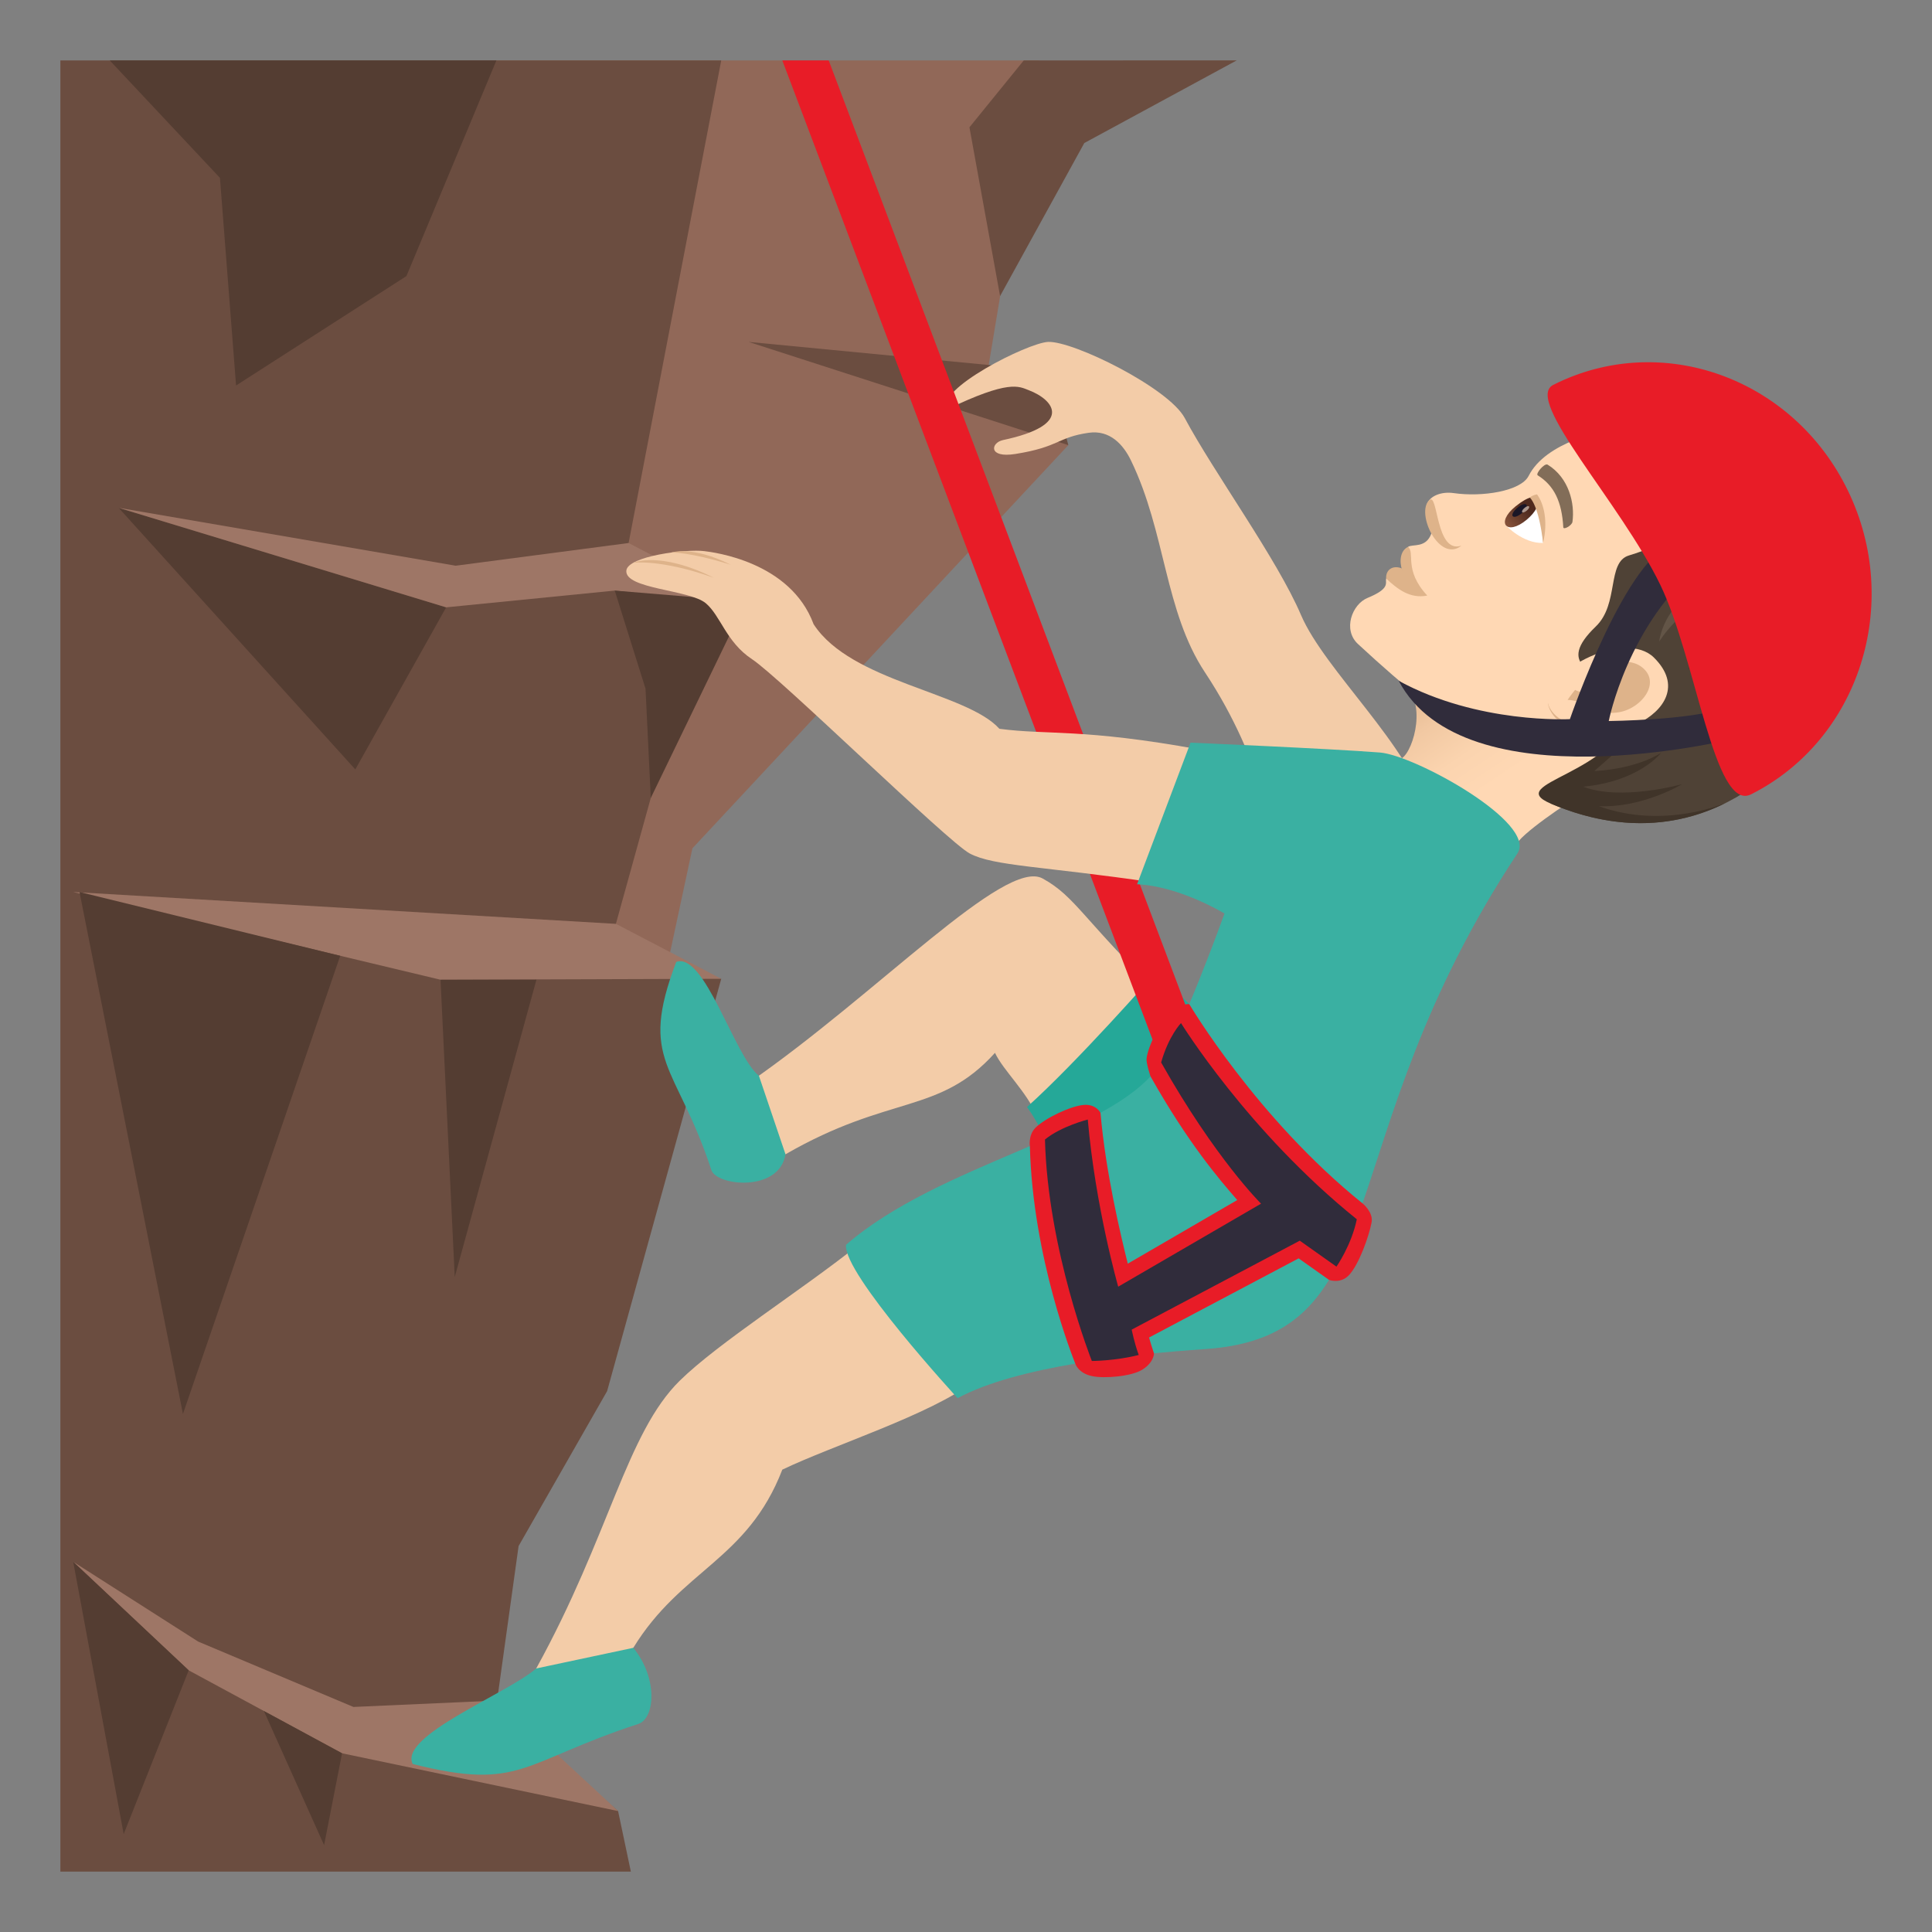 <svg xmlns="http://www.w3.org/2000/svg" xml:space="preserve" style="enable-background:new 0 0 64 64" viewBox="0 0 64 64"><rect x="0" y="0" width="64" height="64" fill="#808080" stroke="none"/><linearGradient id="a" x1="284.651" x2="278.151" y1="234.176" y2="234.176" gradientTransform="rotate(56.246 361.576 -87.642)" gradientUnits="userSpaceOnUse"><stop offset=".307" style="stop-color:#ffd8b4"/><stop offset=".513" style="stop-color:#fbd4af"/><stop offset=".744" style="stop-color:#f1c8a2"/><stop offset=".987" style="stop-color:#dfb48b"/><stop offset="1" style="stop-color:#deb38a"/></linearGradient><path d="M46.431 22.637c.864.538.414 2.208.01 2.479-1.285.858.149 1.67 3.861 2.75.485-.558 2.126-1.586 2.126-1.586 2.738-3.461-.399-3.741-5.997-3.643z" style="fill:url(#a)"/><path d="M53.896 14.061c-.83.211-2.684.573-3.258 1.704-.258.506-1.534.706-2.48.57-.41-.06-.789.092-.886.36-.148.41.26.665.146.975-.184.504-.622.34-.778.447 0 0 .46 1.027-.723 1.048-.031.156.143.33-.62.644-.504.208-.826 1.05-.312 1.525 3.25 3.002 4.636 3.785 7.31 2.458 4.286-2.128 9.19-4.092 1.601-9.73z" style="fill:#ffd8b4"/><path d="M46.64 18.117c-.481.233-.239 1.319.64 1.612-.795-.855-.389-1.424-.64-1.612z" style="fill:#deb38a"/><path d="M46.428 18.825c-.302-.113-.528.057-.51.34.378.35.789.677 1.361.564-.574-.307-.851-.904-.851-.904zm.919-2.258c-.46.43.334 2.098 1.066 1.508-.863.29-.767-1.788-1.066-1.508z" style="fill:#deb38a"/><path d="M51.116 17.985c-.663.026-1.223-.574-1.223-.574.05-.378.545-.745.868-.868.289.311.355 1.442.355 1.442z" style="fill:#fff"/><linearGradient id="b" x1="583.989" x2="583.989" y1="741.074" y2="739.701" gradientTransform="matrix(.37 .443 -.767 .642 401.995 -716.596)" gradientUnits="userSpaceOnUse"><stop offset="0" style="stop-color:#a6694a"/><stop offset="1" style="stop-color:#4f2a1e"/></linearGradient><path d="M50.206 16.773c-.675.543-.295.997.37.442.617-.516.497-1.139-.37-.442z" style="fill:url(#b)"/><path d="M50.272 16.814c-.313.262-.164.44.15.178.29-.243.141-.42-.15-.178z" style="fill:#1a1626"/><path d="M50.504 16.824c-.156.13-.081.219.075.088.145-.12.07-.21-.075-.088z" style="fill:#ab968c"/><path d="M51.116 17.985c.169-.702.033-1.291-.2-1.609-.194.038-.235.112-.235.112s.29.227.435 1.497z" style="fill:#deb38a"/><path d="M52.09 17.285c.082-.604-.111-1.455-.823-1.893-.103-.063-.41.303-.328.354.545.34.798.87.847 1.72.006.1.288-.06.304-.18z" style="fill:#826d58"/><path d="M58.925 25.377c1.324-1.207 1.798-2.41 1.798-2.41 1.202-1.176 1.394-3.225-1.01-6.809-2.484-3.704-5.483-3.907-6.23-1.995-.079.203.983 2.35 2.411 3.34 0 0-.73.535-1.933.897-.741.223-.316 1.602-1.098 2.353-1.34 1.288-.034 1.506.815 2.132 1.651 1.522-2.076 2.856-2.31 3.734 1.442.614 4.523 1.522 7.556-1.242z" style="fill:#4f4236"/><path d="M52.964 26.706c1.453.061 2.755-.728 2.755-.728s-2.028.565-3.272.082c1.874-.18 2.582-1.126 2.582-1.126s-.736.525-2.218.609c.743-.655 2.521-2.111 1.243-2.101-.424 2.222-4.31 2.486-2.686 3.177 1.166.496 3.401 1.185 5.817-.029 0 0-2.044.905-4.22.116zm4.034-8.038-.497-.458s-1.174.31-2.287 2.167c1.538-1.741 2.784-1.709 2.784-1.709zm1.567 1.351-.422-.423s-1.396.48-2.22 2.592c1.255-2.028 2.642-2.17 2.642-2.17zm.845.859.304.384s.024.847-1.417 1.899c1.149-1.324 1.114-2.283 1.114-2.283zm-.32-.534s-1.171-1.882-.966-5.004c-.645 2.936.316 4.437.316 4.437l.65.567zm-2.088-1.891s-1.333-2.527-1.222-5.057c-.637 2.331.446 4.384.446 4.384l.776.673zm3.105 3.163-.247-.278s.498-.693.522-2.316c.343 1.567-.275 2.594-.275 2.594z" style="fill:#403429"/><path d="M51.282 23.308c.001.16.298.847 1.086.765.437-.044 1.13.27 1.817-.07.885-.43-2.918-1.834-2.904-.695z" style="fill:#deb38a"/><path d="M54.788 21.782c-.928-.918-3.528.339-3.514 1.478.002.16.327.787 1.115.705.437-.044 1.173.348 1.862.01.884-.432 1.46-1.28.537-2.193z" style="fill:#ffd8b4"/><path d="M60.722 22.967c-2.047-3.974-6.458-5.17-7.239-8.804 1.326 3.43 6.418 5.326 7.24 8.804z" style="fill:#403429"/><path d="M57.146 17.83s-.564-1.537-.417-3.893c-.877 2.422.417 3.892.417 3.892zm2.914 4.361s-.455.936-1.312 2.166c1.608-.896 1.312-2.166 1.312-2.166zm-5.097-.936s.666-1.138 2.305-1.947c-2.126.162-2.305 1.947-2.305 1.947zm3.844-.417s-1.065.651-2.016 2.187c1.722-.833 2.016-2.187 2.016-2.187zm.829-.558s.117-1.65-.493-3.332c-.232 1.945.493 3.333.493 3.333zm1.304-.428s-.058.967-.21 1.984c.705-.729.21-1.983.21-1.983zm-5.473-3.249s-.763-1.259-.889-3.482c-.618 2.495.89 3.482.89 3.482z" style="fill:#635547"/><path d="M54.365 22.082c-.28-.204-.766-.233-1.294.029.424.367-.45 1.017-.893.742a3.987 3.987 0 0 0-.248.332c.666.027.88.548 1.707.407.748-.127 1.423-1.003.728-1.51z" style="fill:#deb38a"/><path d="M57.376 24.484s-.03-1.127-.28-1.029c-1.044.4-3.804.43-3.804.43s.625-3.219 3.09-5.219c.211-.172-.564-.732-.832-.691-1.617.248-3.545 5.847-3.545 5.847s-3.045.165-5.672-1.27c2.18 4.118 11.043 1.932 11.043 1.932z" style="fill:#302c3b"/><path d="M61.218 16.26c-1.81-3.746-6.183-5.319-9.765-3.51-.987.496 2.234 3.91 3.547 6.625 1.195 2.475 1.792 7.55 3.007 6.938 3.582-1.805 5.022-6.307 3.211-10.053z" style="fill:#e81c27"/><path d="m32.683 12.51 1.744-10.508H15.513l5.262 36.191 2.162-10.091 12.452-13.356z" style="fill:#916858"/><path d="m23.892 2.002-3.117 16.24 2.716 1.215-3.316 11.967 3.717 1-3.78 13.658-2.933 5.133-.734 5.271 4.03 3.508.423 2.006H2V2.002z" style="fill:#6b4d40"/><path d="m2.425 51.736 4.139 2.643 5.144 2.166 4.815-.215 3.953 3.664-9.145-1.914-5.08-2.748zm12.168-19.281L2.425 29.549l17.979 1.055 3.488 1.82z" style="fill:#9e7666"/><path d="M11.27 31.662 6.06 46.84 2.634 29.549zm6.5.793-2.706 9.848-.471-9.848zM6.251 55.332l-2.154 5.424-1.672-9.02zm5.08 2.748-.595 3.043-1.994-4.443zM3.93 16.822l7.84 8.666 3.01-5.369zm-.294-14.82 3.65 3.89.534 6.878 5.644-3.625 2.98-7.143z" style="fill:#543d32"/><path d="m3.93 16.822 11.165 1.918 5.728-.752 3.975 2.073-4.434-.497-5.584.555z" style="fill:#9e7666"/><path d="m24.798 11.326 9.95.957.642 2.463z" style="fill:#6b4d40"/><path d="m21.384 22.814-1.02-3.25 4.344.36-3.15 6.51z" style="fill:#543d32"/><path d="M33.913 2.002 40.969 2l-5.05 2.738-2.79 5.07-1.015-5.591z" style="fill:#6b4d40"/><path d="M34.54 29.102c-1.252-.69-5.465 3.814-9.74 6.771-.258.178.951 2.523 1.22 2.365 3.448-1.992 5.086-1.308 6.94-3.361.281.594 1.035 1.26 1.414 2.133.264.601 4.73-3.399 4.219-3.897-2.73-2.658-2.954-3.406-4.053-4.011zm8.56-8.723c-.789-1.854-2.886-4.72-3.855-6.533-.527-.989-3.682-2.555-4.527-2.52-.676.033-3.762 1.586-3.334 2.23 2.035-.98 2.36-.76 2.691-.632.856.326 1.492 1.158-.85 1.654-.406.088-.5.607.413.46 1.46-.233 1.396-.556 2.43-.702.7-.1 1.144.394 1.396.916 1.156 2.383 1.11 4.996 2.453 7.023 2.115 3.194 1.684 4.97 3.957 6.307.482.281 3.53-1.201 3.408-1.684-.537-2.152-3.396-4.685-4.182-6.52z" style="fill:#f3cca8"/><path d="M25.14 35.637c-.819-.657-1.797-4.108-2.739-3.772-1.261 3.31 0 3.35 1.165 6.895.171.525 2.244.748 2.455-.522l-.881-2.601z" style="fill:#3ab0a2"/><path d="M40.014 34.156c-.228-.77-1.77-1.89-1.77-1.89s-2.567 2.922-4.224 4.406c0 0 .871 1.127.887 2.406.027 2.18 5.738-2.785 5.107-4.922z" style="fill:#25a898"/><path d="M39.255 37.283 25.915 2.002h1.537l13.42 35.533c-.043.125-2.234 1.666-1.617-.252z" style="fill:#e81c27"/><path d="M39.733 24.828c-3.87-.707-5.035-.473-6.627-.686-1.088-1.212-4.91-1.546-6.154-3.464-.77-2.084-3.338-2.385-3.611-2.42-.613-.08-2.54.164-2.592.64-.068.616 2.084.63 2.63 1.084.493.412.677 1.29 1.532 1.854.938.617 6.49 6.056 7.213 6.437.8.424 2.436.42 6.105.961.711.106 2.21-4.277 1.504-4.406zM17.763 55.27c2.431-4.41 2.986-7.797 4.76-9.538 1.273-1.248 4.027-2.992 5.857-4.449.595-.474 4.447 4.035 3.841 4.502-1.382 1.069-4.671 2.111-6.306 2.899-1.158 3-3.348 3.31-4.936 5.902-.175.287-3.386.992-3.216.684z" style="fill:#f3cca8"/><path d="M17.763 55.27c-.98.847-4.555 2.23-4.092 3.164 3.588.908 3.617-.067 7.475-1.327.548-.18.662-1.5-.166-2.521l-3.217.684zm21.675-30.668-1.771 4.69c1.422.067 2.896.97 2.896.97s-1.469 4.092-2.219 5.113c-1.624 2.219-7.226 3.172-10.318 5.861-.11.944 3.696 5.08 3.696 5.08 1.962-1.06 5.753-1.459 8.214-1.627 6.381-.437 3.994-6.83 10.332-16.421.662-1.006-3.396-3.25-4.558-3.34-1.68-.131-6.272-.326-6.272-.326z" style="fill:#3ab0a2"/><path d="M35.62 45.172c-.06-.154-1.412-3.503-1.504-7.206 0 0-.057-.361.181-.603.314-.318 1.17-.73 1.615-.762.399-.028.543.262.543.262.173 1.99.67 4.055.904 4.998l3.627-2.108c-.59-.678-1.623-1.877-2.874-4.097 0 0-.15-.445-.13-.597.055-.423.462-1.235.782-1.517.35-.308.631-.28.631-.28.022.036 2.241 3.785 5.74 6.601 0 0 .364.293.301.629-.089.469-.424 1.41-.755 1.754-.283.295-.656.151-.656.151l-1.006-.712-4.955 2.622c.034.124.113.385.163.524 0 0 .008.29-.382.538-.356.227-1.264.306-1.677.215-.457-.101-.548-.412-.548-.412z" style="fill:#e81c27"/><path d="M39.122 33.89s2.21 3.592 5.824 6.5c-.176.858-.674 1.569-.674 1.569l-1.215-.86-5.568 2.946s.084.432.233.84c-.78.199-1.553.199-1.553.199s-1.461-3.68-1.553-7.336c.53-.438 1.418-.662 1.418-.662.252 2.896 1.008 5.537 1.008 5.537l4.732-2.75s-1.52-1.5-3.31-4.678c.252-.888.658-1.304.658-1.304z" style="fill:#302c3b"/><path d="M23.646 19.139c-1.797-.897-2.668-.496-2.668-.496s.902-.13 2.668.496zm.562-.43c-1.281-.648-1.965-.406-1.965-.406s.59-.024 1.965.406z" style="fill:#deb38a"/></svg>
